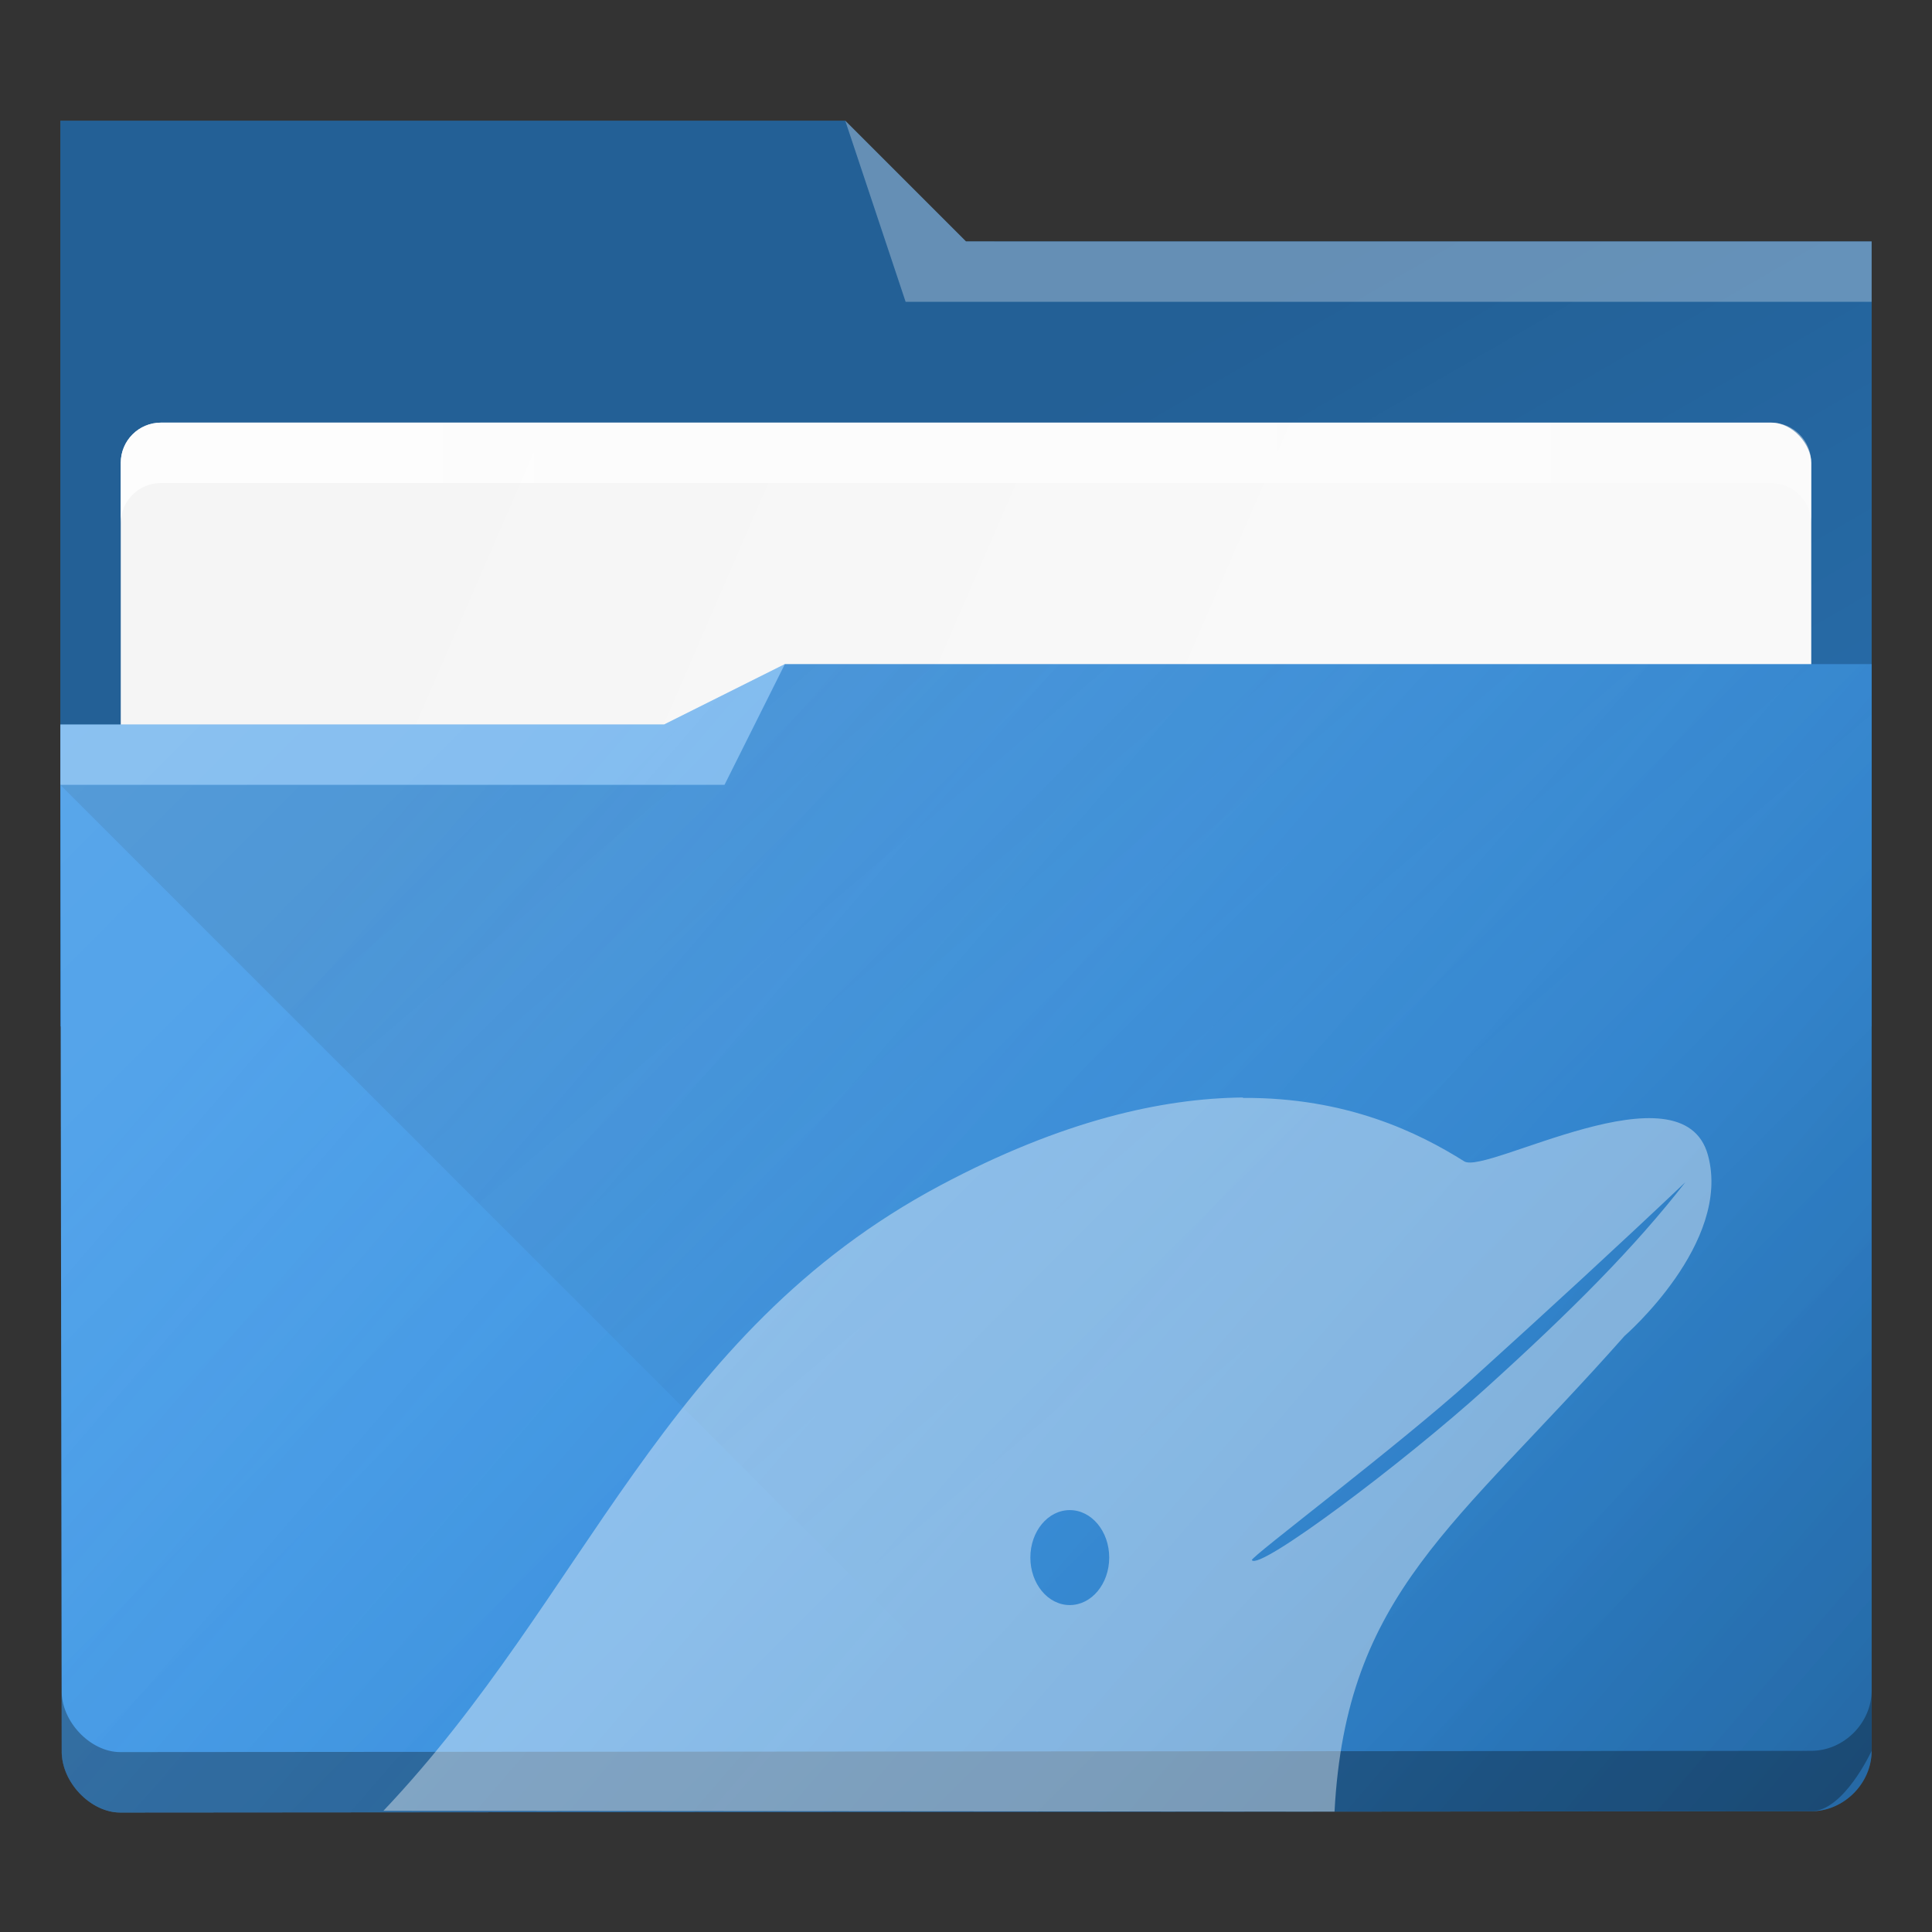 <?xml version="1.0" encoding="UTF-8" standalone="no"?>
<!-- Created with Inkscape (http://www.inkscape.org/) -->

<svg
   width="32"
   height="32"
   viewBox="0 0 32 32"
   id="svg6548"
   version="1.1"
   inkscape:version="1.4.2 (unknown)"
   sodipodi:docname="org.kde.dolphin.svg"
   xmlns:inkscape="http://www.inkscape.org/namespaces/inkscape"
   xmlns:sodipodi="http://sodipodi.sourceforge.net/DTD/sodipodi-0.dtd"
   xmlns:xlink="http://www.w3.org/1999/xlink"
   xmlns="http://www.w3.org/2000/svg"
   xmlns:svg="http://www.w3.org/2000/svg"
   xmlns:rdf="http://www.w3.org/1999/02/22-rdf-syntax-ns#">
  <rect x="0" y="0" width="32" height="32" fill="#333333" stroke="none"/>
  <sodipodi:namedview
     id="namedview1"
     pagecolor="#ffffff"
     bordercolor="#000000"
     borderopacity="0.25"
     inkscape:showpageshadow="2"
     inkscape:pageopacity="0.0"
     inkscape:pagecheckerboard="0"
     inkscape:deskcolor="#d1d1d1"
     inkscape:zoom="24.15625"
     inkscape:cx="16"
     inkscape:cy="16"
     inkscape:window-width="1920"
     inkscape:window-height="998"
     inkscape:window-x="0"
     inkscape:window-y="0"
     inkscape:window-maximized="1"
     inkscape:current-layer="layer1" />
  <defs
     id="defs6550">
    <linearGradient
       id="linearGradient4274"
       inkscape:collect="always">
      <stop
         id="stop4276"
         offset="0"
         style="stop-color:#ffffff;stop-opacity:1;" />
      <stop
         id="stop4278"
         offset="1"
         style="stop-color:#ffffff;stop-opacity:0.488" />
    </linearGradient>
    <linearGradient
       inkscape:collect="always"
       xlink:href="#linearGradient4393"
       id="linearGradient4399"
       x1="430.51"
       y1="501.608"
       x2="452.873"
       y2="527.82"
       gradientUnits="userSpaceOnUse"
       gradientTransform="matrix(0.461,0,0,0.461,-186.795,798.631)" />
    <linearGradient
       inkscape:collect="always"
       id="linearGradient4393">
      <stop
         style="stop-color:#000000;stop-opacity:1;"
         offset="0"
         id="stop4395" />
      <stop
         style="stop-color:#000000;stop-opacity:0;"
         offset="1"
         id="stop4397" />
    </linearGradient>
    <linearGradient
       inkscape:collect="always"
       xlink:href="#linearGradient4227"
       id="linearGradient4225"
       gradientUnits="userSpaceOnUse"
       x1="396.571"
       y1="498.798"
       x2="426.571"
       y2="511.798"
       gradientTransform="matrix(0.461,0,0,0.461,-176.181,798.247)" />
    <linearGradient
       id="linearGradient4227"
       inkscape:collect="always">
      <stop
         id="stop4229"
         offset="0"
         style="stop-color:#f5f5f5;stop-opacity:1" />
      <stop
         id="stop4231"
         offset="1"
         style="stop-color:#f9f9f9;stop-opacity:1" />
    </linearGradient>
    <linearGradient
       inkscape:collect="always"
       xlink:href="#linearGradient4274"
       id="linearGradient7243"
       gradientUnits="userSpaceOnUse"
       gradientTransform="matrix(0.461,0,0,0.461,-178.181,3145.014)"
       x1="390.571"
       y1="498.298"
       x2="442.571"
       y2="498.298" />
    <linearGradient
       inkscape:collect="always"
       xlink:href="#linearGradient919"
       id="linearGradient5977"
       gradientUnits="userSpaceOnUse"
       gradientTransform="translate(-286.51,627.163)"
       x1="364.691"
       y1="439.928"
       x2="384.767"
       y2="460.431" />
    <linearGradient
       inkscape:collect="always"
       id="linearGradient919">
      <stop
         style="stop-color:#ffffff;stop-opacity:1;"
         offset="0"
         id="stop915" />
      <stop
         style="stop-color:#ffffff;stop-opacity:0;"
         offset="1"
         id="stop917" />
    </linearGradient>
    <linearGradient
       inkscape:collect="always"
       id="linearGradient39400">
      <stop
         style="stop-color:#000000;stop-opacity:1"
         offset="0"
         id="stop39396" />
      <stop
         style="stop-color:#147cdc;stop-opacity:0;"
         offset="1"
         id="stop39398" />
    </linearGradient>
    <style
       id="current-color-scheme"
       type="text/css">.ColorScheme-Accent { color: #3593e6; } </style>
    <linearGradient
       inkscape:collect="always"
       xlink:href="#linearGradient39400"
       id="linearGradient985"
       gradientUnits="userSpaceOnUse"
       gradientTransform="translate(-329.149,544.401)"
       x1="360.176"
       y1="506.596"
       x2="337.536"
       y2="487.112" />
    <linearGradient
       inkscape:collect="always"
       xlink:href="#linearGradient919"
       id="linearGradient1106"
       gradientUnits="userSpaceOnUse"
       gradientTransform="translate(-351.691,591.435)"
       x1="356.785"
       y1="432.495"
       x2="379.395"
       y2="455.023" />
    <linearGradient
       inkscape:collect="always"
       xlink:href="#linearGradient4393"
       id="linearGradient12639"
       gradientUnits="userSpaceOnUse"
       gradientTransform="translate(-334.239,528.824)"
       x1="357.489"
       y1="494.852"
       x2="384.419"
       y2="541.495" />
  </defs>
  <namedview
     id="base"
     pagecolor="#ffffff"
     bordercolor="#666666"
     borderopacity="1.0"
     inkscape:pageopacity="0.0"
     inkscape:pageshadow="2"
     inkscape:zoom="4"
     inkscape:cx="-2.125"
     inkscape:cy="5"
     inkscape:document-units="px"
     inkscape:current-layer="layer1"
     showgrid="false"
     units="px"
     inkscape:snap-bbox="true"
     inkscape:bbox-nodes="true"
     inkscape:object-nodes="true"
     inkscape:snap-global="true"
     showborder="false"
     inkscape:pagecheckerboard="0"
     inkscape:window-width="1914"
     inkscape:window-height="1047"
     inkscape:window-x="3"
     inkscape:window-y="3"
     inkscape:window-maximized="1">
    <grid
       type="xygrid"
       id="grid7247" />
  </namedview>
  <g
     inkscape:label="Livello 1"
     inkscape:groupmode="layer"
     id="layer1"
     transform="translate(0,-1020.362)">
    <path
       inkscape:connector-curvature="0"
       style="fill:currentColor"
       id="rect4180"
       d="m 1,1037.362 30,0 0,-13 -15,-10e-5 L 14,1022.362 l -13,0 z"
       sodipodi:nodetypes="ccccccc"
       class="ColorScheme-Accent" />
    <path
       inkscape:connector-curvature="0"
       style="opacity:0.35;fill:url(#linearGradient12639);fill-opacity:1"
       id="path12635"
       d="m 1,1037.362 h 30 v -13 L 16,1024.362 14,1022.362 H 1 Z"
       sodipodi:nodetypes="ccccccc" />
    <rect
       ry="0.667"
       rx="0.667"
       y="1027.362"
       x="2"
       height="8"
       width="28"
       id="rect4223"
       style="color:#000000;clip-rule:nonzero;display:inline;overflow:visible;visibility:visible;opacity:1;isolation:auto;mix-blend-mode:normal;color-interpolation:sRGB;color-interpolation-filters:linearRGB;solid-color:#000000;solid-opacity:1;fill:url(#linearGradient4225);fill-opacity:1;fill-rule:nonzero;stroke:none;stroke-width:1;stroke-linecap:butt;stroke-linejoin:miter;stroke-miterlimit:4;stroke-dasharray:none;stroke-dashoffset:0;stroke-opacity:1;marker:none;color-rendering:auto;image-rendering:auto;shape-rendering:auto;text-rendering:auto;enable-background:accumulate" />
    <path
       inkscape:connector-curvature="0"
       style="fill:currentColor"
       d="m 13,1031.362 -2,1 -10,0 0,1 0.022,15.992 c -0.011,0.527 0.482,1.029 0.968,1.029 L 30,1050.362 c 0.541,-2e-4 1,-0.463 1,-1 l 0,-18 z"
       id="rect4113"
       sodipodi:nodetypes="cccccscccc"
       class="ColorScheme-Accent" />
    <path
       style="opacity:0.099;fill:url(#linearGradient4399);fill-opacity:1;fill-rule:evenodd;stroke:none;stroke-width:1px;stroke-linecap:butt;stroke-linejoin:miter;stroke-opacity:1"
       d="m 1,1033.362 h 11 l 1,-2 h 18 v 18 h -14 z"
       id="path4383"
       inkscape:connector-curvature="0"
       sodipodi:nodetypes="ccccccc" />
    <path
       style="color:#000000;clip-rule:nonzero;display:inline;overflow:visible;visibility:visible;opacity:0.85;isolation:auto;mix-blend-mode:normal;color-interpolation:sRGB;color-interpolation-filters:linearRGB;solid-color:#000000;solid-opacity:1;fill:url(#linearGradient7243);fill-opacity:1;fill-rule:nonzero;stroke:none;stroke-width:1;stroke-linecap:butt;stroke-linejoin:miter;stroke-miterlimit:4;stroke-dasharray:none;stroke-dashoffset:0;stroke-opacity:1;marker:none;color-rendering:auto;image-rendering:auto;shape-rendering:auto;text-rendering:auto;enable-background:accumulate"
       d="M 2.666,1027.362 C 2.297,1027.362 2,1027.659 2,1028.028 l 0,1 c 0,-0.369 0.297,-0.666 0.666,-0.666 l 26.668,0 c 0.369,0 0.666,0.297 0.666,0.666 l 0,-1 c 0,-0.369 -0.297,-0.666 -0.666,-0.666 z"
       id="rect7300"
       inkscape:connector-curvature="0"
       sodipodi:nodetypes="sscsscsss" />
    <path
       style="color:#3593e6;opacity:0.1;fill:url(#linearGradient5977);fill-opacity:1"
       d="m 81.181,1065.091 -3,2 h -13 v 1 l -10e-7,18.998 c 0,0.54 0.489,0.991 0.984,0.991 l 38.016,0.011 c 0.511,0.016 1,-0.396 1,-1 v -22 z"
       id="path1096"
       class="ColorScheme-Accent" />
    <path
       inkscape:connector-curvature="0"
       style="color:#3593e6;opacity:0.3;fill:url(#linearGradient985);fill-opacity:1"
       d="m 13,1031.362 -2,1 h -10 v 1 l 0.022,15.992 c -0.011,0.527 0.482,1.029 0.968,1.029 L 30,1050.362 c 0.541,-2e-4 1,-0.463 1,-1 v -18 z"
       id="path975"
       sodipodi:nodetypes="cccccscccc" />
    <path
       inkscape:connector-curvature="0"
       style="color:#3593e6;opacity:0.2;fill:url(#linearGradient1106);fill-opacity:1"
       d="m 13,1031.362 -2,1 H 1 v 1 l 0.022,15.992 c -0.011,0.527 0.482,1.029 0.968,1.029 l 28.009,-0.021 c 0.541,-2e-4 1,-0.463 1,-1 v -18 z"
       id="path979"
       sodipodi:nodetypes="cccccscccc" />
    <g
       id="g896"
       transform="translate(0,-7.8413382e-4)">
      <path
         inkscape:connector-curvature="0"
         style="opacity:0.3;fill:#ffffff;fill-opacity:1;fill-rule:evenodd"
         id="path4224"
         d="m 1,1032.362 v 1 h 11 l 1,-2 -2,1 z"
         sodipodi:nodetypes="cccccc" />
      <path
         inkscape:connector-curvature="0"
         style="opacity:0.3;fill:#ffffff;fill-opacity:1;fill-rule:evenodd"
         id="path4196"
         d="M 14,1022.362 15,1025.362 h 2 14 v -1 H 17 l -1,-10e-5 z"
         sodipodi:nodetypes="cccccccc" />
      <path
         style="color:#000000;clip-rule:nonzero;display:inline;overflow:visible;visibility:visible;opacity:0.3;isolation:auto;mix-blend-mode:normal;color-interpolation:sRGB;color-interpolation-filters:linearRGB;solid-color:#000000;solid-opacity:1;fill:#000000;fill-opacity:1;fill-rule:nonzero;stroke:none;stroke-width:1;stroke-linecap:butt;stroke-linejoin:miter;stroke-miterlimit:4;stroke-dasharray:none;stroke-dashoffset:0;stroke-opacity:1;marker:none;color-rendering:auto;image-rendering:auto;shape-rendering:auto;text-rendering:auto;enable-background:accumulate"
         d="m 1.021,28.992 c -0.011,0.527 0.482,1.03 0.969,1.029 L 30,30 c 0.541,-2e-4 1,-1 1,-1 v -1 c 0,0.537 -0.459,1 -1,1 L 1.99,29.021 c -0.486,5e-4 -0.98,-0.502 -0.969,-1.029 -0.03,-16.582 -0.027,-14.335 0,1 z"
         id="path7318"
         inkscape:connector-curvature="0"
         sodipodi:nodetypes="cccsccccc"
         transform="translate(0,1020.362)" />
    </g>
    <path
       id="path1"
       style="font-variation-settings:normal;display:inline;vector-effect:none;fill:#ffffff;fill-opacity:0.4;stroke-width:0.47;stroke-linecap:butt;stroke-linejoin:miter;stroke-miterlimit:4;stroke-dasharray:none;stroke-dashoffset:0;stroke-opacity:1;-inkscape-stroke:none;stop-color:#000000"
       d="m 20.587,1038.54 c -1.339,0.013 -2.997,0.382 -5.013,1.456 -4.608,2.455 -5.86,6.814 -9.224,10.359 l 15.754,0.013 c 0.194,-3.63 1.997,-4.708 4.804,-7.879 0,0 1.778,-1.542 1.381,-2.994 -0.42,-1.537 -3.673,0.329 -4.036,0.103 -0.751,-0.473 -1.945,-1.062 -3.666,-1.051 z m 7.332,1.398 c -0.842,1.083 -1.887,2.131 -3.307,3.416 -1.385,1.253 -3.766,3.036 -3.877,2.848 -0.03,-0.045 2.442,-1.906 3.637,-2.989 1.288,-1.167 2.412,-2.199 3.548,-3.275 z m -10.2,5.436 c 0.361,0 0.653,0.351 0.653,0.786 0,0.435 -0.292,0.787 -0.653,0.787 -0.361,0 -0.653,-0.352 -0.653,-0.787 0,-0.435 0.292,-0.786 0.653,-0.786 z"
       sodipodi:nodetypes="cscccsccccscscsssss" />
  </g>
</svg>
